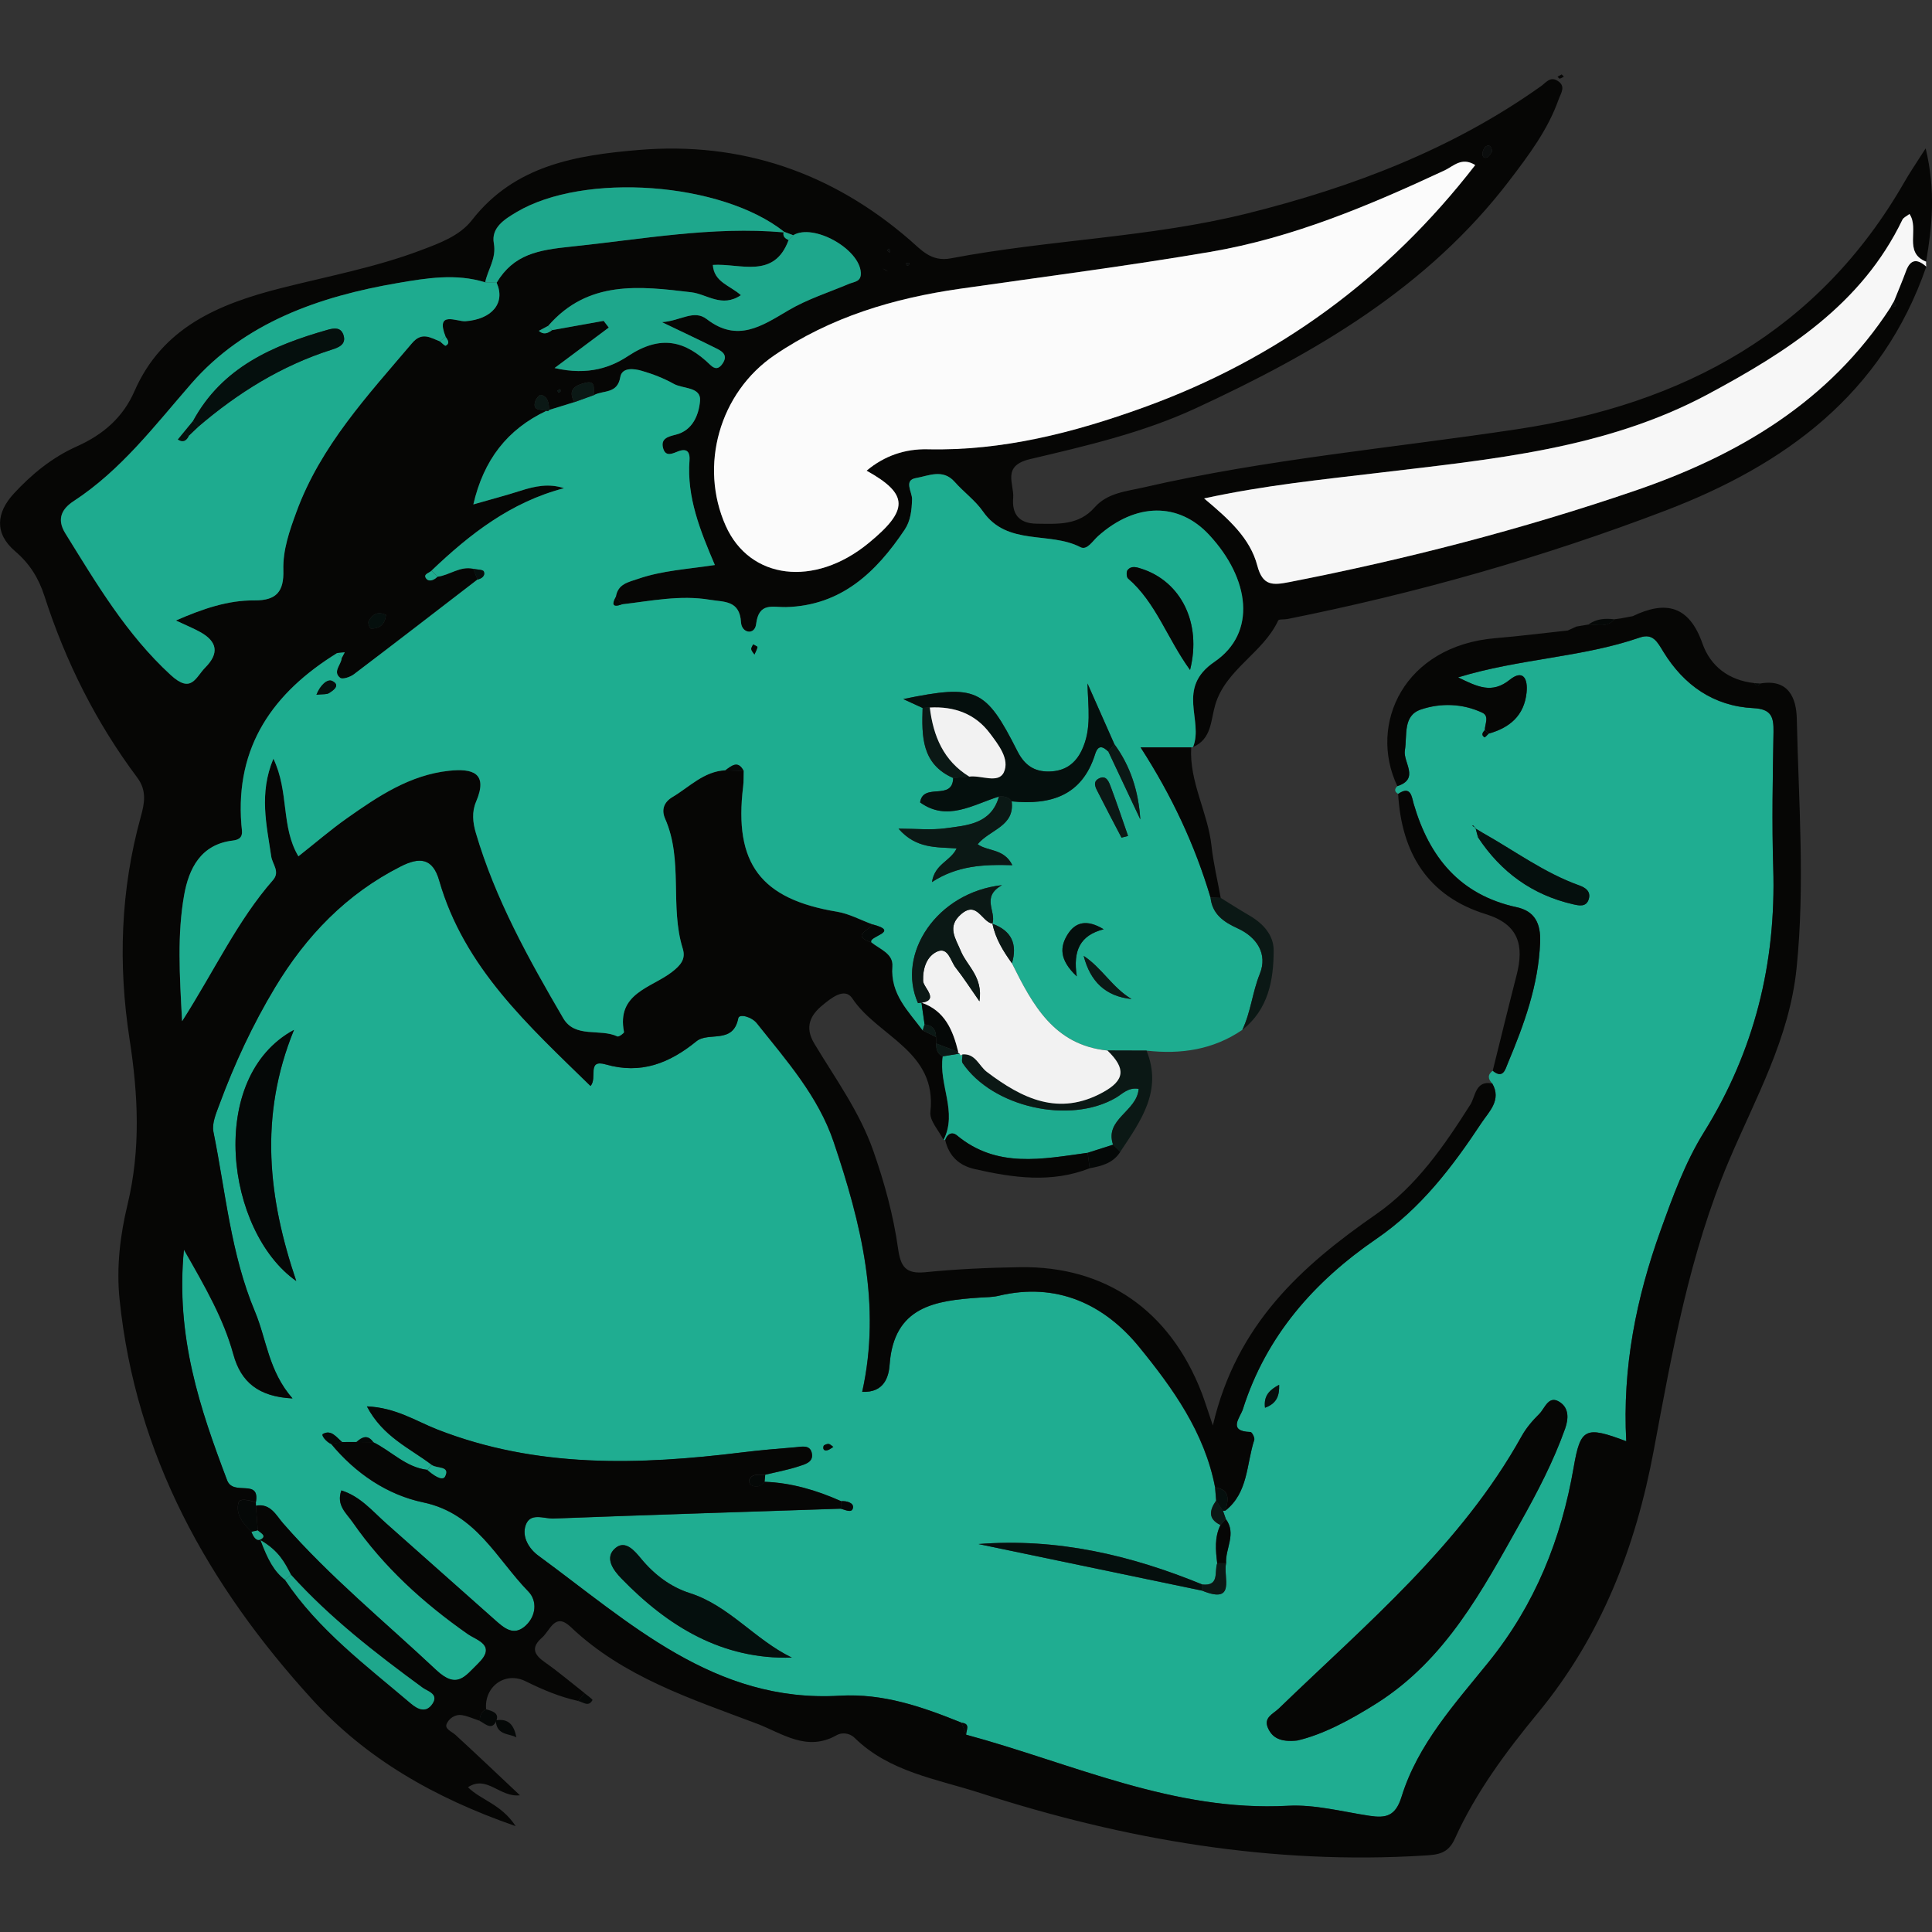 <?xml version="1.0" encoding="utf-8"?>
<!-- Generator: Adobe Illustrator 22.0.0, SVG Export Plug-In . SVG Version: 6.00 Build 0)  -->
<svg version="1.1" id="Camada_1" xmlns="http://www.w3.org/2000/svg" xmlns:xlink="http://www.w3.org/1999/xlink" x="0px" y="0px"
	 width="64px" height="64px" viewBox="0 0 64 64" enable-background="new 0 0 64 64" xml:space="preserve">
<rect x="0" y="0" width="64" height="64" fill="#333333" stroke="none"/>
<g>
	<g>
		<path fill="#1FAD91" d="M49.433,35.892c-0.142-0.146-0.164-0.288,0.015-0.423c0.346,0.288,0.419-0.055,0.5-0.246
			c0.539-1.286,1.015-2.584,1.071-4.01c0.025-0.633-0.185-1.032-0.775-1.16c-1.884-0.409-2.897-1.658-3.413-3.423
			c-0.066-0.227-0.089-0.623-0.516-0.331c-0.123-0.073-0.129-0.158-0.028-0.255c0.753-0.241,0.186-0.789,0.25-1.182
			c0.084-0.507-0.072-1.153,0.53-1.356c0.656-0.222,1.379-0.203,2.035,0.105c0.239,0.112,0.087,0.374,0.084,0.572
			c-0.072,0.079-0.131,0.164-0.009,0.241c0.014,0.009,0.088-0.077,0.134-0.119c0.698-0.196,1.178-0.594,1.258-1.36
			c0.047-0.455-0.112-0.782-0.559-0.423c-0.588,0.472-1.065,0.232-1.71-0.081c2.044-0.626,4.104-0.658,6.02-1.32
			c0.44-0.152,0.587,0.157,0.783,0.475c0.68,1.106,1.664,1.798,2.98,1.864c0.589,0.03,0.674,0.284,0.666,0.779
			c-0.025,1.504-0.056,3.009-0.009,4.512c0.099,3.153-0.623,6.068-2.296,8.759c-0.626,1.007-1.032,2.134-1.436,3.253
			c-0.808,2.243-1.268,4.547-1.137,6.982c-1.359-0.514-1.517-0.438-1.742,0.866c-0.411,2.381-1.275,4.536-2.815,6.446
			c-1.112,1.379-2.347,2.722-2.886,4.464c-0.2,0.646-0.517,0.715-1.064,0.632c-0.897-0.136-1.807-0.381-2.698-0.332
			c-3.784,0.206-7.147-1.403-10.663-2.355c-0.005-0.151,0.159-0.367-0.155-0.399c-1.295-0.524-2.592-0.977-4.035-0.892
			c-4.149,0.244-6.965-2.432-9.983-4.642c-0.303-0.222-0.554-0.621-0.416-1.01c0.153-0.432,0.608-0.206,0.922-0.218
			c3.172-0.121,6.344-0.22,9.516-0.326c0.145,0.031,0.37,0.163,0.403-0.036c0.027-0.161-0.212-0.231-0.399-0.215
			c-0.807-0.36-1.642-0.607-2.532-0.64c0.007-0.078,0.015-0.156,0.022-0.234c0.37-0.089,0.746-0.158,1.106-0.276
			c0.209-0.069,0.519-0.137,0.435-0.46c-0.069-0.264-0.338-0.189-0.533-0.174c-0.59,0.047-1.18,0.098-1.767,0.17
			c-3.416,0.421-6.802,0.531-10.095-0.756c-0.709-0.277-1.376-0.726-2.339-0.768c0.529,1.009,1.42,1.383,2.146,1.935
			c-0.047,0.056-0.094,0.112-0.141,0.168c-0.711-0.08-1.189-0.619-1.79-0.914c-0.184-0.268-0.374-0.184-0.565-0.008
			c-0.156,0-0.312,0.001-0.468,0.001c-0.19-0.158-0.362-0.428-0.64-0.272c-0.07,0.039,0.115,0.267,0.275,0.335
			c0.807,0.975,1.856,1.685,3.046,1.935c1.755,0.368,2.426,1.865,3.487,2.954c0.293,0.301,0.266,0.808-0.102,1.139
			c-0.391,0.351-0.706,0.068-1.002-0.195c-1.202-1.066-2.404-2.134-3.605-3.2c-0.457-0.406-0.855-0.895-1.487-1.094
			c-0.176,0.49,0.163,0.75,0.373,1.052c1.03,1.483,2.341,2.674,3.814,3.706c0.3,0.21,0.969,0.366,0.341,0.978
			c-0.435,0.424-0.697,0.861-1.389,0.211c-1.705-1.602-3.522-3.084-5.068-4.855c-0.23-0.263-0.42-0.675-0.902-0.582
			c-0.002-0.03-0.003-0.068-0.002-0.112c0.148-0.815-0.748-0.194-0.953-0.734c-0.902-2.381-1.711-4.762-1.431-7.641
			c0.724,1.265,1.317,2.3,1.639,3.474c0.246,0.898,0.817,1.398,1.958,1.455c-0.797-0.909-0.858-1.958-1.244-2.876
			c-0.804-1.915-0.971-3.96-1.376-5.956c-0.057-0.279,0.091-0.617,0.199-0.908c0.497-1.344,1.099-2.639,1.84-3.87
			c1.032-1.715,2.366-3.103,4.169-4.015c0.611-0.309,1.054-0.292,1.272,0.469c0.83,2.89,2.966,4.806,5.011,6.805
			c0.24-0.251-0.136-0.898,0.504-0.714c1.171,0.337,2.113-0.04,3.005-0.766c0.401-0.326,1.217,0.109,1.386-0.762
			c0.031-0.16,0.444-0.051,0.616,0.165c0.978,1.229,2.034,2.416,2.546,3.936c0.904,2.681,1.585,5.398,0.944,8.273
			c0.738,0.036,0.88-0.514,0.908-0.899c0.139-1.937,1.515-2.123,2.985-2.222c0.209-0.014,0.424-0.012,0.625-0.06
			c1.928-0.463,3.506,0.284,4.657,1.696c1.112,1.363,2.17,2.835,2.515,4.65c0.012,0.145,0.024,0.291,0.036,0.436
			c-0.221,0.317-0.281,0.606,0.142,0.81c-0.201,0.408-0.16,0.837-0.107,1.266c-0.103,0.278,0.088,0.764-0.495,0.704
			c-2.364-0.971-4.808-1.545-7.413-1.34c2.47,0.515,4.94,1.029,7.409,1.544c1.145,0.468,0.686-0.467,0.793-0.907
			c-0.031-0.488,0.354-0.979-0.008-1.465c-0.032-0.092-0.064-0.184-0.096-0.275l0.078-0.001c0.765-0.598,0.697-1.541,0.96-2.345
			c0.023-0.07-0.077-0.26-0.124-0.261c-0.777-0.022-0.339-0.486-0.254-0.754c0.77-2.43,2.363-4.235,4.425-5.646
			c1.475-1.01,2.522-2.391,3.484-3.846C49.319,36.831,49.751,36.439,49.433,35.892z M48.861,27.435
			c-0.014-0.026-0.025-0.056-0.045-0.077c-0.01-0.01-0.036-0.005-0.055-0.006c0.038,0.022,0.076,0.044,0.114,0.066
			c0.029,0.107,0.057,0.213,0.086,0.32c0.76,1.153,1.801,1.909,3.152,2.218c0.189,0.043,0.439,0.103,0.518-0.176
			c0.072-0.255-0.111-0.376-0.319-0.451c-1.155-0.413-2.135-1.145-3.192-1.738C49.034,27.539,48.948,27.487,48.861,27.435z
			 M42.972,57.657c0.83-0.189,1.743-0.67,2.633-1.233c2.285-1.448,3.496-3.736,4.759-5.989c0.562-1.003,1.095-2.02,1.482-3.108
			c0.119-0.334,0.121-0.663-0.146-0.86c-0.398-0.292-0.517,0.181-0.711,0.372c-0.222,0.218-0.432,0.465-0.583,0.736
			c-2.007,3.608-5.137,6.212-8.041,9.019c-0.194,0.188-0.519,0.298-0.36,0.653C42.146,57.562,42.408,57.717,42.972,57.657z
			 M9.814,42.436c-0.922-2.721-1.25-5.442-0.075-8.32C6.835,35.682,7.474,40.791,9.814,42.436z M26.231,54.91
			c-1.226-0.593-2.077-1.721-3.379-2.137c-0.628-0.2-1.171-0.605-1.608-1.134c-0.213-0.257-0.524-0.639-0.857-0.358
			c-0.383,0.324-0.055,0.747,0.194,1.003C22.13,53.884,23.929,54.981,26.231,54.91z M42.373,45.873
			c-0.291,0.157-0.521,0.341-0.468,0.76C42.322,46.483,42.382,46.193,42.373,45.873z M27.605,47.931
			c-0.054-0.036-0.104-0.094-0.158-0.099c-0.056-0.004-0.155,0.033-0.166,0.072c-0.032,0.116,0.032,0.173,0.151,0.129
			C27.492,48.011,27.545,47.967,27.605,47.931z"/>
		<path fill="#060605" d="M49.433,35.892c0.318,0.547-0.113,0.938-0.352,1.299c-0.962,1.456-2.009,2.836-3.484,3.846
			c-2.061,1.412-3.654,3.216-4.425,5.646c-0.085,0.268-0.523,0.732,0.254,0.754c0.047,0.001,0.147,0.191,0.124,0.261
			c-0.263,0.804-0.195,1.747-0.958,2.344c0.1-0.352,0.174-0.692-0.339-0.772c-0.345-1.815-1.403-3.286-2.515-4.65
			c-1.151-1.411-2.728-2.159-4.657-1.696c-0.202,0.048-0.416,0.046-0.625,0.06c-1.47,0.099-2.846,0.285-2.985,2.222
			c-0.028,0.385-0.17,0.935-0.908,0.899c0.641-2.875-0.04-5.592-0.944-8.273c-0.513-1.52-1.568-2.708-2.546-3.936
			c-0.172-0.216-0.585-0.325-0.616-0.165c-0.169,0.871-0.985,0.436-1.386,0.762c-0.892,0.726-1.835,1.103-3.005,0.766
			c-0.64-0.184-0.264,0.463-0.504,0.714c-2.045-1.998-4.181-3.914-5.011-6.805c-0.218-0.761-0.661-0.778-1.272-0.469
			c-1.803,0.912-3.137,2.301-4.169,4.015c-0.741,1.231-1.343,2.526-1.84,3.87c-0.108,0.291-0.255,0.629-0.199,0.908
			c0.406,1.996,0.572,4.041,1.376,5.956c0.385,0.917,0.447,1.966,1.244,2.876c-1.141-0.056-1.711-0.557-1.958-1.455
			c-0.322-1.174-0.915-2.209-1.639-3.474c-0.28,2.879,0.529,5.259,1.431,7.641c0.205,0.54,1.101-0.081,0.951,0.732
			c-0.2-0.072-0.53-0.152-0.573,0c-0.11,0.391,0.15,0.705,0.43,0.972c0.058,0.155,0.163,0.345,0.326,0.238
			c0.174-0.114-0.036-0.202-0.12-0.284c-0.02-0.272-0.041-0.544-0.061-0.817c0.483-0.09,0.672,0.322,0.902,0.586
			c1.546,1.771,3.363,3.253,5.068,4.855c0.692,0.65,0.953,0.213,1.389-0.211c0.628-0.612-0.041-0.768-0.341-0.978
			c-1.473-1.032-2.784-2.222-3.814-3.706c-0.21-0.302-0.549-0.562-0.373-1.052c0.632,0.199,1.03,0.689,1.487,1.094
			c1.202,1.067,2.403,2.134,3.605,3.2c0.296,0.262,0.611,0.545,1.002,0.195c0.368-0.33,0.396-0.837,0.102-1.139
			c-1.061-1.09-1.732-2.586-3.487-2.954c-1.19-0.25-2.239-0.96-3.046-1.935c0.122-0.021,0.244-0.042,0.365-0.063
			c0.156,0,0.312-0.001,0.468-0.001c0.188,0.003,0.376,0.006,0.564,0.008c0.601,0.296,1.079,0.834,1.79,0.914
			c0.176,0.155,0.496,0.388,0.583,0.213c0.177-0.357-0.282-0.252-0.442-0.381c-0.726-0.552-1.617-0.926-2.146-1.935
			c0.962,0.041,1.63,0.491,2.339,0.768c3.293,1.286,6.679,1.176,10.095,0.756c0.587-0.072,1.177-0.123,1.767-0.17
			c0.195-0.016,0.464-0.09,0.533,0.174c0.084,0.322-0.225,0.391-0.435,0.46c-0.36,0.118-0.737,0.187-1.106,0.276
			c-0.19,0.025-0.424-0.073-0.531,0.175c-0.018,0.041,0.022,0.145,0.063,0.168c0.173,0.094,0.326,0.043,0.446-0.109
			c0.89,0.033,1.725,0.28,2.532,0.64c-0.001,0.084-0.003,0.167-0.004,0.251c-3.172,0.106-6.344,0.205-9.516,0.326
			c-0.315,0.012-0.77-0.213-0.922,0.218c-0.137,0.389,0.113,0.788,0.416,1.01c3.018,2.21,5.833,4.886,9.983,4.642
			c1.443-0.085,2.74,0.368,4.035,0.892c0.052,0.133,0.103,0.266,0.155,0.399c3.515,0.952,6.878,2.561,10.663,2.355
			c0.891-0.048,1.801,0.196,2.698,0.332c0.547,0.083,0.864,0.014,1.064-0.632c0.539-1.742,1.773-3.086,2.886-4.464
			c1.54-1.909,2.403-4.064,2.815-6.446c0.225-1.304,0.383-1.38,1.742-0.866c-0.131-2.436,0.329-4.739,1.137-6.982
			c0.403-1.119,0.809-2.245,1.436-3.253c1.673-2.691,2.395-5.606,2.296-8.759c-0.047-1.503-0.016-3.008,0.009-4.512
			c0.008-0.495-0.077-0.75-0.666-0.779c-1.316-0.066-2.3-0.759-2.98-1.864c-0.196-0.319-0.342-0.628-0.783-0.475
			c-1.916,0.662-3.976,0.695-6.02,1.32c0.645,0.314,1.122,0.553,1.71,0.081c0.448-0.359,0.607-0.031,0.559,0.423
			c-0.08,0.766-0.56,1.165-1.258,1.36c-0.04-0.043-0.082-0.084-0.126-0.123c0.004-0.198,0.156-0.46-0.083-0.572
			c-0.656-0.308-1.379-0.327-2.035-0.105c-0.603,0.204-0.447,0.849-0.53,1.356c-0.065,0.393,0.503,0.941-0.25,1.182
			c-0.975-2.055,0.223-4.651,3.261-4.901c0.797-0.066,1.59-0.168,2.385-0.253c0.096-0.044,0.192-0.087,0.288-0.131
			c0.133-0.022,0.266-0.045,0.398-0.067c0.299-0.005,0.623,0.11,0.865-0.175c0.068-0.009,0.135-0.018,0.203-0.027
			c0.133-0.025,0.267-0.05,0.4-0.075c1.096-0.53,1.868-0.345,2.308,0.906c0.267,0.759,0.879,1.22,1.716,1.311
			c0.062,0.102,0.129,0.11,0.204,0.013c0.929-0.158,1.19,0.476,1.205,1.166c0.06,2.757,0.276,5.509-0.008,8.274
			c-0.239,2.326-1.363,4.299-2.241,6.373c-1.303,3.075-1.882,6.34-2.488,9.584c-0.602,3.224-1.738,6.155-3.831,8.697
			c-1.067,1.295-2.067,2.642-2.761,4.179c-0.219,0.486-0.55,0.525-0.99,0.552c-5.052,0.315-9.944-0.522-14.73-2.07
			c-1.444-0.467-3.008-0.694-4.164-1.829c-0.177-0.173-0.437-0.176-0.587-0.09c-0.995,0.57-1.81-0.062-2.655-0.381
			c-2.178-0.823-4.414-1.541-6.161-3.201c-0.525-0.499-0.676,0.116-0.952,0.356c-0.366,0.32-0.272,0.555,0.092,0.81
			c0.456,0.32,0.883,0.683,1.322,1.027c-0.072,0.086-0.144,0.172-0.215,0.258c-0.611-0.134-1.178-0.373-1.74-0.652
			c-0.68-0.338-1.377,0.178-1.309,0.927c-0.162,0.077-0.205,0.22-0.212,0.383c-0.196-0.065-0.387-0.155-0.588-0.188
			c-0.233-0.038-0.44,0.12-0.51,0.298c-0.064,0.164,0.176,0.247,0.299,0.36c0.696,0.639,1.38,1.29,2.132,1.997
			c-0.668,0.079-1.092-0.682-1.722-0.267c0.435,0.433,1.099,0.554,1.58,1.289c-2.717-0.946-4.959-2.242-6.748-4.205
			c-3.438-3.775-5.845-8.068-6.374-13.255c-0.108-1.061,0.022-2.123,0.263-3.123c0.443-1.842,0.354-3.641,0.07-5.479
			c-0.384-2.478-0.303-4.946,0.372-7.38c0.121-0.435,0.206-0.859-0.118-1.292c-1.369-1.829-2.378-3.849-3.078-6.023
			c-0.186-0.578-0.488-1.067-0.959-1.467c-0.712-0.604-0.627-1.293-0.053-1.917c0.592-0.644,1.279-1.203,2.083-1.562
			c0.868-0.388,1.529-0.951,1.914-1.831c0.925-2.118,2.798-2.892,4.85-3.413c1.552-0.394,3.132-0.687,4.637-1.256
			c0.625-0.236,1.286-0.475,1.695-1.001c1.415-1.818,3.46-2.148,5.518-2.321c3.395-0.285,6.4,0.742,8.988,2.984
			c0.372,0.322,0.704,0.73,1.356,0.606c3.257-0.621,6.599-0.684,9.83-1.49c3.475-0.867,6.778-2.122,9.719-4.213
			c0.167-0.119,0.299-0.325,0.536-0.186c0.31,0.181,0.122,0.416,0.045,0.633c-0.356,1.003-0.988,1.84-1.622,2.672
			c-2.711,3.557-6.435,5.72-10.402,7.554c-1.754,0.811-3.625,1.243-5.483,1.681c-0.951,0.224-0.518,0.824-0.558,1.285
			c-0.043,0.503,0.161,0.848,0.781,0.854c0.705,0.007,1.387,0.063,1.917-0.54c0.424-0.482,1.045-0.529,1.619-0.661
			c4.085-0.941,8.259-1.306,12.393-1.931c5.491-0.831,9.979-3.235,12.824-8.206c0.169-0.296,0.364-0.577,0.693-1.095
			c0.34,1.415,0.212,2.583,0.015,3.752c-0.765-0.306-0.212-1.085-0.551-1.579c-0.094,0.073-0.198,0.115-0.234,0.189
			c-1.351,2.809-3.828,4.378-6.432,5.776c-3.402,1.827-7.181,2.161-10.92,2.609c-1.885,0.226-3.773,0.412-5.781,0.848
			c0.83,0.695,1.525,1.322,1.762,2.224c0.178,0.679,0.51,0.656,1.066,0.547c3.87-0.756,7.679-1.741,11.41-3.014
			c3.445-1.175,6.472-2.951,8.51-6.099c0.131-0.002,0.254-0.008,0.1-0.174c0.135-0.338,0.279-0.673,0.404-1.014
			c0.151-0.413,0.38-0.408,0.672-0.148c-1.454,4.214-4.674,6.566-8.634,8.079c-4.072,1.556-8.258,2.74-12.535,3.596
			c-0.103,0.021-0.277-0.003-0.301,0.049c-0.502,1.081-1.74,1.614-2.087,2.8c-0.151,0.517-0.115,1.122-0.732,1.39
			c0.357-0.891-0.578-1.946,0.708-2.822c1.405-0.957,1.181-2.747-0.176-4.207c-1.007-1.083-2.429-1.072-3.68,0.043
			c-0.182,0.162-0.365,0.48-0.583,0.366c-1.026-0.533-2.422-0.026-3.228-1.182c-0.256-0.367-0.639-0.643-0.939-0.982
			c-0.392-0.444-0.867-0.197-1.277-0.127c-0.425,0.072-0.127,0.463-0.134,0.704c-0.01,0.36-0.049,0.715-0.244,1.006
			c-0.944,1.41-2.098,2.517-3.933,2.566c-0.431,0.011-0.899-0.179-0.989,0.565c-0.045,0.374-0.478,0.303-0.5-0.061
			c-0.044-0.738-0.562-0.668-1.031-0.747c-0.985-0.165-1.949,0.04-2.918,0.152c-0.066-0.084-0.131-0.167-0.197-0.251
			c0.069-0.428,0.404-0.48,0.747-0.598c0.791-0.272,1.621-0.316,2.532-0.454c-0.49-1.15-0.933-2.249-0.84-3.466
			c0.017-0.221-0.042-0.421-0.358-0.306c-0.181,0.065-0.427,0.215-0.514-0.091c-0.093-0.325,0.159-0.39,0.418-0.455
			c0.568-0.141,0.762-0.67,0.803-1.114c0.044-0.477-0.563-0.397-0.873-0.571c-0.331-0.186-0.695-0.326-1.06-0.431
			c-0.258-0.074-0.654-0.121-0.709,0.209c-0.094,0.561-0.557,0.43-0.864,0.592c-0.04-0.174,0.08-0.488-0.278-0.406
			c-0.317,0.073-0.626,0.211-0.378,0.643c-0.277,0.086-0.554,0.171-0.831,0.257c-0.02-0.207-0.024-0.435-0.276-0.497
			c-0.045-0.011-0.161,0.119-0.187,0.202c-0.113,0.355,0.2,0.263,0.364,0.328c-1.3,0.615-2.079,1.629-2.419,3.099
			c0.584-0.168,1.079-0.297,1.565-0.453c0.472-0.152,0.94-0.25,1.439-0.084c-1.758,0.459-3.119,1.518-4.386,2.729
			c-0.074,0.085-0.303,0.113-0.17,0.273c0.089,0.107,0.257,0.041,0.365-0.069c0.404-0.051,0.75-0.363,1.187-0.263
			c0.047,0.118,0.094,0.237,0.14,0.355c-1.364,1.049-2.726,2.102-4.098,3.141c-0.12,0.091-0.376,0.176-0.453,0.116
			c-0.258-0.204,0.033-0.428,0.05-0.65c0.035-0.066,0.069-0.132,0.104-0.198c-0.084,0.009-0.168,0.018-0.251,0.026
			c-2.115,1.304-3.38,3.084-3.176,5.683c0.019,0.243,0.104,0.484-0.284,0.53c-1.061,0.126-1.457,0.929-1.613,1.812
			c-0.228,1.291-0.153,2.603-0.066,4.172c1.09-1.711,1.836-3.334,3.01-4.674c0.244-0.279-0.02-0.525-0.058-0.785
			c-0.15-1.037-0.414-2.077,0.072-3.237c0.526,1.096,0.245,2.263,0.829,3.234c0.567-0.447,1.069-0.881,1.609-1.262
			c1.03-0.726,2.079-1.433,3.382-1.572c0.765-0.081,1.308,0.06,0.894,1.026c-0.145,0.338-0.11,0.687-0.009,1.028
			c0.646,2.198,1.751,4.182,2.896,6.143c0.394,0.674,1.218,0.33,1.796,0.604c0.043,0.021,0.225-0.109,0.218-0.145
			c-0.256-1.289,0.906-1.461,1.587-1.989c0.285-0.221,0.467-0.426,0.359-0.773c-0.437-1.404,0.024-2.927-0.585-4.307
			c-0.133-0.301-0.033-0.552,0.244-0.716c0.564-0.334,1.036-0.851,1.751-0.887c0.203,0.008,0.406,0.015,0.609,0.023
			c-0.006,0.172,0.002,0.346-0.019,0.516c-0.311,2.551,0.582,3.728,3.109,4.146c0.403,0.067,0.782,0.275,1.172,0.418
			c-0.09,0.195-0.727,0.362-0.032,0.599c0.281,0.225,0.729,0.372,0.696,0.793c-0.072,0.921,0.53,1.483,1.005,2.123
			c0.146,0.072,0.293,0.143,0.439,0.215c0.001,0.072,0.002,0.145,0.004,0.217c0.001,0.179,0.033,0.342,0.22,0.426
			c-0.146,0.924,0.501,1.84,0.026,2.767c-0.154-0.31-0.468-0.638-0.435-0.927c0.23-2.018-1.748-2.498-2.586-3.761
			c-0.256-0.386-0.721,0.007-0.988,0.226c-0.391,0.32-0.606,0.713-0.272,1.269c0.697,1.161,1.503,2.261,1.958,3.563
			c0.37,1.056,0.663,2.13,0.818,3.23c0.085,0.603,0.254,0.847,0.901,0.783c1.04-0.104,2.089-0.151,3.134-0.167
			c2.841-0.044,4.968,1.436,6.021,4.158c0.099,0.257,0.179,0.522,0.371,1.085c0.783-3.354,2.937-5.282,5.413-7
			c1.326-0.92,2.254-2.265,3.119-3.632C48.878,36.322,48.871,35.779,49.433,35.892z M29.328,8.949
			c0.031,0.015,0.062,0.03,0.093,0.044c-0.029-0.017-0.057-0.035-0.086-0.052c-0.031-0.015-0.063-0.03-0.094-0.045
			C29.27,8.914,29.299,8.931,29.328,8.949z M9.638,52.165c-0.202-0.394-0.399-0.791-1.005-1.142
			c0.242,0.646,0.446,1.026,0.809,1.311c1.105,1.655,2.681,2.83,4.169,4.095c0.243,0.207,0.509,0.316,0.714,0.008
			c0.217-0.325-0.164-0.411-0.323-0.528C12.45,54.773,10.933,53.6,9.638,52.165z M25.957,7.696
			c-0.033,0.142,0.057,0.205,0.165,0.256c-0.481,1.311-1.606,0.764-2.51,0.825c0.04,0.574,0.564,0.674,0.929,1.002
			c-0.627,0.426-1.129-0.034-1.634-0.095c-1.729-0.209-3.43-0.407-4.747,1.109c-0.104,0.055-0.208,0.111-0.312,0.166
			c0.154,0.139,0.297,0.085,0.438-0.023c0.57-0.102,1.139-0.204,1.709-0.307c0.057,0.074,0.113,0.148,0.17,0.222
			c-0.542,0.405-1.084,0.809-1.795,1.34c1.131,0.266,1.897-0.041,2.433-0.396c1.087-0.718,1.895-0.511,2.727,0.295
			c0.158,0.153,0.285,0.135,0.409-0.052c0.171-0.259,0.008-0.387-0.186-0.484c-0.549-0.274-1.104-0.535-1.826-0.882
			c0.623-0.043,1.055-0.431,1.484-0.1c1.018,0.786,1.827,0.227,2.707-0.293c0.624-0.368,1.333-0.592,2.005-0.876
			c0.181-0.076,0.411-0.065,0.391-0.377c-0.05-0.788-1.569-1.635-2.239-1.234c-0.101-0.038-0.201-0.076-0.302-0.114
			c-2.071-1.647-6.632-1.983-8.869-0.65c-0.398,0.237-0.842,0.514-0.748,1.032c0.092,0.504-0.201,0.863-0.287,1.293
			c-0.968-0.302-1.94-0.14-2.898,0.024c-2.6,0.444-5.077,1.312-6.834,3.329c-1.22,1.4-2.325,2.866-3.902,3.897
			c-0.379,0.248-0.573,0.583-0.273,1.066c1.032,1.661,2.017,3.337,3.49,4.692c0.688,0.632,0.82,0.082,1.149-0.251
			c0.466-0.471,0.391-0.858-0.167-1.17c-0.23-0.129-0.477-0.228-0.81-0.384c0.892-0.39,1.722-0.674,2.6-0.666
			c0.743,0.006,0.981-0.306,0.96-1.002c-0.02-0.671,0.204-1.304,0.434-1.931c0.803-2.189,2.36-3.856,3.829-5.589
			c0.326-0.385,0.609-0.182,0.925-0.058c0.066,0.05,0.164,0.158,0.192,0.142c0.153-0.086,0.061-0.196-0.004-0.296
			c-0.349-0.882,0.377-0.492,0.656-0.513c0.876-0.064,1.338-0.604,1.033-1.277c0.568-0.947,1.377-1.085,2.473-1.198
			C21.268,7.926,23.585,7.489,25.957,7.696z M48.869,5.468c-0.45-0.281-0.719,0.038-1.015,0.176
			c-2.499,1.164-5.039,2.237-7.77,2.701c-2.75,0.467-5.519,0.824-8.281,1.22c-2.2,0.315-4.29,0.937-6.145,2.2
			c-1.825,1.243-2.506,3.665-1.617,5.655c0.796,1.781,2.936,2.043,4.725,0.577c1.347-1.103,1.339-1.626-0.058-2.405
			c0.592-0.497,1.279-0.726,2.021-0.709c2.486,0.058,4.848-0.553,7.149-1.384C42.311,11.898,45.97,9.213,48.869,5.468z
			 M12.787,20.371c-0.286-0.139-0.462-0.007-0.579,0.215c-0.028,0.054,0.046,0.234,0.077,0.235
			C12.585,20.831,12.754,20.678,12.787,20.371z M49.429,5.014c-0.018-0.146-0.083-0.231-0.191-0.174
			c-0.067,0.035-0.119,0.145-0.129,0.227c-0.011,0.094,0.037,0.212,0.168,0.138C49.35,5.164,49.39,5.066,49.429,5.014z
			 M29.491,8.301c-0.016-0.021-0.032-0.043-0.048-0.064c-0.02,0.018-0.039,0.036-0.059,0.053c0.027,0.028,0.053,0.055,0.08,0.083
			C29.473,8.348,29.482,8.324,29.491,8.301z M30.107,8.782c0.005-0.026,0.01-0.053,0.015-0.079
			c-0.036,0.007-0.073,0.014-0.109,0.021c0.01,0.024,0.013,0.055,0.031,0.069C30.054,8.803,30.085,8.787,30.107,8.782z
			 M18.504,13.007c0.022-0.012,0.056-0.02,0.063-0.038c0.009-0.022-0.005-0.053-0.008-0.08c-0.033,0.018-0.066,0.035-0.099,0.053
			C18.474,12.963,18.489,12.985,18.504,13.007z"/>
		<path fill="#1EAD90" d="M19.684,13.084c0.307-0.162,0.77-0.031,0.864-0.592c0.056-0.331,0.451-0.284,0.709-0.209
			c0.365,0.105,0.729,0.246,1.06,0.431c0.31,0.174,0.916,0.094,0.873,0.571c-0.041,0.444-0.234,0.973-0.803,1.114
			c-0.259,0.064-0.511,0.129-0.418,0.455c0.087,0.305,0.333,0.156,0.514,0.091c0.316-0.114,0.375,0.085,0.358,0.306
			c-0.093,1.218,0.35,2.317,0.84,3.466c-0.911,0.138-1.74,0.183-2.532,0.454c-0.343,0.118-0.678,0.169-0.747,0.598
			c-0.135,0.241-0.119,0.363,0.196,0.251c0.969-0.112,1.933-0.317,2.918-0.152c0.469,0.079,0.987,0.009,1.031,0.747
			c0.022,0.364,0.454,0.435,0.5,0.061c0.09-0.744,0.558-0.553,0.989-0.565c1.835-0.049,2.989-1.156,3.933-2.566
			c0.195-0.291,0.234-0.646,0.244-1.006c0.007-0.241-0.291-0.632,0.134-0.704c0.41-0.07,0.886-0.316,1.277,0.127
			c0.3,0.34,0.683,0.615,0.939,0.982c0.806,1.156,2.202,0.649,3.228,1.182c0.219,0.113,0.402-0.204,0.583-0.366
			c1.25-1.116,2.672-1.127,3.68-0.043c1.357,1.46,1.581,3.25,0.176,4.207c-1.285,0.876-0.351,1.931-0.708,2.822
			c0,0-0.063,0.011-0.063,0.011c-0.534,0-1.067,0-1.676,0c1.041,1.615,1.799,3.238,2.316,4.972c0.059,0.552,0.431,0.81,0.896,1.022
			c0.644,0.294,1.003,0.851,0.737,1.509c-0.247,0.61-0.298,1.268-0.58,1.857c-0.964,0.658-2.037,0.815-3.172,0.686
			c-0.431-0.001-0.863-0.003-1.294-0.004c-1.77-0.18-2.482-1.518-3.164-2.889c0.186-0.634-0.012-1.079-0.645-1.309l-0.002-0.004
			c0.136-0.409-0.388-0.88,0.317-1.275c-2.153,0.235-3.511,2.277-2.782,3.908c0.05-0.001,0.088-0.007,0.116-0.018
			c0.034,0.241,0.068,0.482,0.102,0.723c-0.025,0.065-0.045,0.131-0.06,0.199c-0.476-0.639-1.077-1.201-1.005-2.123
			c0.033-0.42-0.414-0.568-0.696-0.793c-0.132-0.207,0.995-0.348,0.032-0.599c-0.39-0.143-0.769-0.352-1.172-0.418
			c-2.527-0.418-3.42-1.595-3.109-4.146c0.021-0.17,0.013-0.344,0.019-0.516c-0.19-0.368-0.4-0.172-0.609-0.023
			c-0.715,0.036-1.187,0.553-1.751,0.887c-0.277,0.164-0.377,0.415-0.244,0.716c0.608,1.38,0.148,2.903,0.585,4.307
			c0.108,0.347-0.075,0.552-0.359,0.773c-0.681,0.527-1.843,0.7-1.587,1.989c0.007,0.035-0.175,0.165-0.218,0.145
			c-0.578-0.274-1.403,0.07-1.796-0.604c-1.145-1.961-2.25-3.945-2.896-6.143c-0.1-0.341-0.136-0.69,0.009-1.028
			c0.414-0.966-0.129-1.107-0.894-1.026c-1.303,0.139-2.352,0.846-3.382,1.572c-0.54,0.381-1.042,0.815-1.609,1.262
			c-0.584-0.971-0.303-2.138-0.829-3.234c-0.485,1.161-0.222,2.2-0.072,3.237c0.038,0.26,0.302,0.507,0.058,0.785
			c-1.173,1.339-1.92,2.963-3.01,4.674c-0.087-1.569-0.161-2.881,0.066-4.172c0.156-0.883,0.551-1.686,1.613-1.812
			c0.388-0.046,0.303-0.287,0.284-0.53c-0.204-2.599,1.061-4.379,3.176-5.683c0.049,0.057,0.098,0.115,0.147,0.172
			c-0.017,0.222-0.308,0.446-0.05,0.65c0.076,0.06,0.333-0.025,0.453-0.116c1.372-1.039,2.734-2.092,4.097-3.141
			c0.148-0.029,0.266-0.135,0.21-0.265c-0.029-0.067-0.227-0.062-0.349-0.089c-0.437-0.1-0.783,0.211-1.187,0.263
			c-0.065-0.068-0.13-0.136-0.195-0.205c1.268-1.21,2.629-2.27,4.387-2.728c-0.499-0.166-0.967-0.068-1.439,0.084
			c-0.486,0.156-0.981,0.285-1.565,0.453c0.34-1.471,1.12-2.484,2.419-3.099c-0.001,0,0.058,0.007,0.058,0.007l0.043-0.04
			c0.277-0.086,0.554-0.171,0.831-0.257C19.247,13.243,19.466,13.163,19.684,13.084z M33.513,26.546
			c1.29,0.129,2.333-0.182,2.766-1.564c0.099-0.315,0.252-0.261,0.437-0.084c0.353,0.748,0.705,1.496,1.058,2.245
			c-0.058-0.928-0.324-1.761-0.857-2.489c-0.297-0.671-0.594-1.341-0.891-2.012c0.017,0.78,0.147,1.499-0.187,2.206
			c-0.214,0.454-0.561,0.695-1.068,0.71c-0.513,0.015-0.835-0.215-1.069-0.678c-1.051-2.082-1.366-2.216-3.779-1.722
			c0.208,0.096,0.423,0.195,0.639,0.294c-0.029,0.934-0.039,1.859,1.013,2.321c-0.018,0.778-0.996,0.132-1.095,0.809
			c0.894,0.645,1.745,0.076,2.612-0.194c-0.257,0.911-1.05,0.954-1.773,1.051c-0.475,0.064-0.966,0.012-1.554,0.012
			c0.586,0.676,1.265,0.605,1.925,0.655c-0.206,0.43-0.724,0.507-0.817,1.114c0.835-0.543,1.702-0.589,2.662-0.559
			c-0.277-0.561-0.818-0.451-1.149-0.694C32.799,27.473,33.62,27.376,33.513,26.546z M39.422,22.193
			c0.394-1.561-0.306-2.926-1.596-3.348c-0.17-0.056-0.346-0.118-0.475,0.041c-0.045,0.055-0.035,0.232,0.016,0.276
			C38.293,19.957,38.666,21.152,39.422,22.193z M35.67,32.343c-0.131-0.852,0.108-1.36,0.891-1.56
			c-0.567-0.342-0.94-0.232-1.192,0.167C35.115,31.353,35.074,31.784,35.67,32.343z M37.152,27.748
			c0.072-0.019,0.145-0.038,0.217-0.056c-0.19-0.544-0.372-1.091-0.574-1.631c-0.056-0.149-0.139-0.376-0.353-0.29
			c-0.288,0.115-0.137,0.339-0.048,0.515C36.64,26.776,36.898,27.261,37.152,27.748z M35.898,31.665
			c0.216,0.844,0.725,1.343,1.586,1.429C36.853,32.721,36.497,32.058,35.898,31.665z M10.482,23.014
			c0.223-0.024,0.335-0.006,0.41-0.05c0.16-0.096,0.395-0.268,0.113-0.405C10.843,22.479,10.609,22.696,10.482,23.014z
			 M24.949,21.346c-0.024,0.058-0.071,0.115-0.061,0.162c0.012,0.062,0.068,0.116,0.104,0.173c0.036-0.082,0.081-0.161,0.1-0.247
			C25.095,21.415,25,21.376,24.949,21.346z"/>
		<path fill="#F7F7F7" d="M63.811,8.833c-0.292-0.26-0.521-0.265-0.672,0.148c-0.125,0.342-0.269,0.676-0.404,1.014
			c-0.033,0.058-0.067,0.116-0.1,0.174c-2.038,3.147-5.065,4.924-8.51,6.099c-3.731,1.273-7.54,2.258-11.41,3.014
			c-0.556,0.109-0.888,0.132-1.066-0.547c-0.237-0.901-0.932-1.529-1.762-2.224c2.008-0.436,3.896-0.623,5.781-0.848
			c3.739-0.448,7.517-0.783,10.92-2.609c2.604-1.398,5.081-2.967,6.432-5.776c0.036-0.074,0.14-0.116,0.234-0.189
			c0.34,0.494-0.214,1.273,0.551,1.579C63.801,8.705,63.803,8.759,63.811,8.833z"/>
		<path fill="#1EAB8F" d="M31.257,37.76c0.475-0.927-0.172-1.843-0.026-2.767c0.185-0.03,0.371-0.061,0.556-0.091l0.034,0.063
			l0.065-0.038c-0.001,0.099-0.042,0.226,0.004,0.293c0.997,1.465,3.55,2.032,5.072,1.147c0.216-0.126,0.41-0.356,0.758-0.297
			c-0.057,0.754-1.139,0.998-0.848,1.85c-0.281,0.09-0.562,0.179-0.843,0.269c-1.495,0.204-3.003,0.526-4.329-0.577
			c-0.158-0.131-0.32-0.053-0.389,0.154L31.257,37.76z"/>
		<path fill="#060605" d="M46.315,26.3c0.427-0.292,0.45,0.103,0.516,0.331c0.516,1.765,1.528,3.014,3.413,3.423
			c0.589,0.128,0.8,0.526,0.775,1.16c-0.056,1.425-0.532,2.723-1.071,4.01c-0.08,0.192-0.153,0.534-0.5,0.246
			c0.263-1.056,0.519-2.112,0.791-3.166c0.251-0.977,0.083-1.68-1.018-2.021C47.291,29.685,46.428,28.252,46.315,26.3z"/>
		<path fill="#0B1815" d="M36.872,37.919c-0.291-0.852,0.791-1.096,0.848-1.85c-0.348-0.059-0.542,0.171-0.758,0.297
			c-1.522,0.885-4.074,0.318-5.072-1.147c-0.046-0.067-0.005-0.194-0.005-0.292c0.43-0.035,0.544,0.382,0.807,0.58
			c1.172,0.885,2.38,1.481,3.845,0.676c0.724-0.398,0.769-0.785,0.15-1.384c0.431,0.001,0.863,0.003,1.294,0.004
			c0.539,1.333-0.196,2.335-0.871,3.352C37.031,38.077,36.951,37.998,36.872,37.919z"/>
		<path fill="#060605" d="M40.1,29.73c-0.517-1.734-1.275-3.358-2.316-4.972c0.609,0,1.143,0,1.676,0
			c-0.067,1.145,0.551,2.15,0.672,3.259c0.063,0.58,0.202,1.152,0.306,1.728C40.325,29.74,40.213,29.735,40.1,29.73z"/>
		<path fill="#060605" d="M31.311,37.765c0.069-0.207,0.231-0.285,0.389-0.154c1.326,1.102,2.834,0.781,4.329,0.577
			c0.023,0.171,0.046,0.341,0.069,0.512c-1.267,0.499-2.539,0.316-3.811,0.027C31.765,38.609,31.433,38.292,31.311,37.765z"/>
		<path fill="#0B1815" d="M40.1,29.73c0.113,0.005,0.225,0.01,0.338,0.015c0.32,0.197,0.637,0.4,0.961,0.589
			c0.447,0.261,0.793,0.643,0.793,1.149c-0.001,0.996-0.181,1.959-1.039,2.635c0.283-0.589,0.333-1.246,0.58-1.857
			c0.266-0.657-0.093-1.215-0.737-1.509C40.531,30.54,40.159,30.282,40.1,29.73z"/>
		<path fill="#050807" d="M36.098,38.7c-0.023-0.17-0.046-0.341-0.069-0.512c0.281-0.09,0.562-0.18,0.843-0.269
			c0.08,0.079,0.159,0.158,0.239,0.237C36.876,38.53,36.494,38.628,36.098,38.7z"/>
		<path fill="#050807" d="M17.106,57.553c-0.235-0.137-0.662-0.057-0.683-0.565C16.865,56.914,17.03,57.167,17.106,57.553z"/>
		<path fill="#050807" d="M15.889,57.005c0.006-0.163,0.05-0.305,0.212-0.383c0.193,0.055,0.444,0.118,0.343,0.372
			C16.304,57.343,16.078,57.106,15.889,57.005z"/>
		<path fill="#050807" d="M53.483,20.516c-0.242,0.285-0.566,0.17-0.865,0.175C52.879,20.494,53.175,20.478,53.483,20.516z"/>
		<path fill="#050807" d="M19.365,56.09c0.092,0.078,0.274,0.204,0.262,0.226c-0.131,0.245-0.312,0.065-0.477,0.031
			C19.221,56.262,19.293,56.176,19.365,56.09z"/>
		<path fill="#050807" d="M54.086,20.413c-0.133,0.025-0.267,0.05-0.4,0.075C53.819,20.463,53.953,20.438,54.086,20.413z"/>
		<path fill="#060605" d="M51.733,2.465c0.026,0.028,0.049,0.051,0.072,0.075c-0.046,0.023-0.091,0.054-0.14,0.065
			c-0.017,0.004-0.046-0.042-0.069-0.065C51.641,2.516,51.686,2.491,51.733,2.465z"/>
		<path fill="#050807" d="M52.22,20.759c-0.096,0.044-0.192,0.087-0.288,0.131C52.028,20.846,52.124,20.802,52.22,20.759z"/>
		<path fill="#050807" d="M58.313,22.643c-0.075,0.097-0.142,0.089-0.204-0.013C58.177,22.635,58.245,22.639,58.313,22.643z"/>
		<path fill="#060605" d="M42.972,57.657c-0.564,0.06-0.826-0.095-0.967-0.41c-0.159-0.355,0.166-0.465,0.36-0.653
			c2.903-2.806,6.034-5.411,8.041-9.019c0.151-0.271,0.361-0.518,0.583-0.736c0.194-0.191,0.313-0.664,0.711-0.372
			c0.268,0.196,0.265,0.526,0.146,0.86c-0.387,1.088-0.92,2.105-1.482,3.108c-1.263,2.252-2.474,4.541-4.759,5.989
			C44.716,56.987,43.803,57.467,42.972,57.657z"/>
		<path fill="#050807" d="M9.814,42.436c-2.34-1.645-2.979-6.754-0.075-8.32C8.564,36.994,8.892,39.715,9.814,42.436z"/>
		<path fill="#050F0D" d="M26.231,54.91c-2.302,0.071-4.1-1.026-5.651-2.625c-0.249-0.257-0.577-0.68-0.194-1.003
			c0.333-0.282,0.644,0.1,0.857,0.358c0.437,0.529,0.98,0.934,1.608,1.134C24.154,53.188,25.004,54.316,26.231,54.91z"/>
		<path fill="#050F0D" d="M39.824,52.693c-2.47-0.515-4.94-1.029-7.409-1.544c2.605-0.205,5.049,0.369,7.413,1.34
			C39.825,52.557,39.823,52.625,39.824,52.693z"/>
		<path fill="#050F0D" d="M49.12,27.591c1.056,0.593,2.037,1.325,3.192,1.738c0.209,0.075,0.391,0.196,0.319,0.451
			c-0.079,0.279-0.329,0.219-0.518,0.176c-1.351-0.309-2.392-1.065-3.152-2.218C49.014,27.689,49.067,27.64,49.12,27.591z"/>
		<path fill="#0B1815" d="M39.824,52.693c0-0.068,0.001-0.136,0.004-0.203c0.583,0.059,0.392-0.426,0.495-0.704
			c0.098,0,0.196,0.001,0.294,0.001C40.509,52.226,40.969,53.161,39.824,52.693z"/>
		<path fill="#050807" d="M8.333,50.744c-0.28-0.267-0.54-0.581-0.43-0.972c0.043-0.152,0.373-0.072,0.573,0
			c0,0.045,0,0.084,0.003,0.114c0.02,0.269,0.04,0.541,0.06,0.813C8.47,50.713,8.401,50.729,8.333,50.744z"/>
		<path fill="#060605" d="M40.617,51.786c-0.098,0-0.196-0.001-0.294-0.001c-0.052-0.43-0.093-0.858,0.107-1.266
			c0.059-0.066,0.119-0.132,0.178-0.197C40.971,50.807,40.586,51.298,40.617,51.786z"/>
		<path fill="#0B1815" d="M40.609,50.321c-0.059,0.066-0.119,0.132-0.178,0.197c-0.423-0.205-0.362-0.493-0.142-0.811
			c0.075,0.113,0.149,0.225,0.224,0.338C40.544,50.138,40.576,50.229,40.609,50.321z"/>
		<path fill="#050F0D" d="M42.373,45.873c0.01,0.32-0.05,0.611-0.468,0.76C41.852,46.214,42.082,46.03,42.373,45.873z"/>
		<path fill="#050807" d="M25.328,49.089c-0.121,0.152-0.273,0.204-0.446,0.109c-0.042-0.023-0.081-0.126-0.063-0.168
			c0.108-0.249,0.342-0.151,0.531-0.175C25.342,48.933,25.335,49.011,25.328,49.089z"/>
		<path fill="#050807" d="M11.338,47.774c-0.122,0.021-0.244,0.042-0.365,0.063c-0.16-0.067-0.345-0.295-0.275-0.334
			C10.976,47.346,11.148,47.616,11.338,47.774z"/>
		<path fill="#050F0D" d="M40.512,50.046c-0.075-0.113-0.149-0.225-0.224-0.338c-0.012-0.145-0.024-0.291-0.036-0.436
			c0.513,0.08,0.44,0.419,0.339,0.772C40.59,50.045,40.512,50.046,40.512,50.046z"/>
		<path fill="#050807" d="M27.855,49.98c0.001-0.084,0.003-0.167,0.004-0.251c0.187-0.016,0.426,0.054,0.399,0.215
			C28.225,50.143,28.001,50.011,27.855,49.98z"/>
		<path fill="#050807" d="M27.605,47.931c-0.059,0.036-0.112,0.079-0.173,0.102c-0.119,0.044-0.184-0.013-0.151-0.129
			c0.011-0.039,0.11-0.076,0.166-0.072C27.501,47.837,27.55,47.895,27.605,47.931z"/>
		<path fill="#050807" d="M32.006,57.467c-0.052-0.133-0.103-0.266-0.155-0.399C32.164,57.099,32.001,57.316,32.006,57.467z"/>
		<path fill="#050807" d="M12.371,47.781c-0.188-0.003-0.376-0.006-0.564-0.008C11.997,47.597,12.186,47.513,12.371,47.781z"/>
		<path fill="#050F0D" d="M48.961,27.738c-0.029-0.107-0.057-0.213-0.086-0.32l-0.014,0.017c0.086,0.052,0.173,0.104,0.259,0.156
			C49.067,27.64,49.014,27.689,48.961,27.738z"/>
		<path fill="#050F0D" d="M48.876,27.418c-0.038-0.022-0.076-0.044-0.114-0.066c0.019,0.002,0.046-0.004,0.055,0.006
			c0.02,0.021,0.03,0.051,0.045,0.077C48.861,27.435,48.876,27.418,48.876,27.418z"/>
		<path fill="#060605" d="M49.311,24.307c-0.046,0.042-0.12,0.127-0.134,0.119c-0.122-0.078-0.063-0.162,0.009-0.241
			C49.23,24.222,49.272,24.263,49.311,24.307z"/>
		<path fill="#FBFBFB" d="M48.869,5.468c-2.899,3.745-6.558,6.43-10.991,8.031c-2.3,0.831-4.662,1.441-7.149,1.384
			c-0.742-0.017-1.43,0.212-2.021,0.709c1.397,0.779,1.405,1.302,0.058,2.405c-1.789,1.465-3.929,1.204-4.725-0.577
			c-0.889-1.99-0.209-4.412,1.617-5.655c1.855-1.263,3.945-1.885,6.145-2.2c2.762-0.396,5.531-0.752,8.281-1.22
			c2.732-0.464,5.271-1.536,7.77-2.701C48.149,5.506,48.419,5.187,48.869,5.468z"/>
		<path fill="#1EAB8F" d="M14.575,11.31c-0.316-0.124-0.598-0.328-0.925,0.057c-1.469,1.733-3.026,3.399-3.829,5.589
			c-0.23,0.627-0.454,1.26-0.434,1.931c0.021,0.696-0.217,1.009-0.96,1.002c-0.878-0.008-1.708,0.277-2.6,0.666
			c0.333,0.157,0.58,0.256,0.81,0.384c0.559,0.312,0.633,0.699,0.167,1.17c-0.329,0.333-0.461,0.883-1.149,0.251
			c-1.473-1.354-2.458-3.03-3.49-4.692c-0.3-0.483-0.106-0.818,0.273-1.066c1.576-1.031,2.682-2.496,3.902-3.897
			c1.757-2.017,4.235-2.885,6.834-3.329c0.958-0.164,1.93-0.326,2.898-0.024c0.126,0.004,0.253,0.008,0.379,0.012
			c0.305,0.674-0.157,1.213-1.033,1.277c-0.279,0.02-1.006-0.37-0.656,0.513C14.701,11.208,14.638,11.259,14.575,11.31z
			 M6.105,14.301c-0.071,0.086-0.141,0.172-0.212,0.258c0.175,0.11,0.286,0.038,0.364-0.127c0.104-0.098,0.207-0.196,0.311-0.295
			c1.312-1.123,2.751-2.021,4.409-2.55c0.205-0.065,0.517-0.161,0.398-0.499c-0.087-0.246-0.295-0.227-0.523-0.162
			c-1.82,0.517-3.494,1.244-4.457,3.022C6.298,14.066,6.201,14.183,6.105,14.301z"/>
		<path fill="#1EA78C" d="M26.278,7.791c0.669-0.399,2.188,0.448,2.238,1.235c0.02,0.312-0.21,0.301-0.391,0.377
			c-0.673,0.284-1.382,0.508-2.005,0.876c-0.88,0.519-1.689,1.079-2.707,0.293c-0.429-0.331-0.861,0.057-1.484,0.1
			c0.722,0.347,1.277,0.607,1.826,0.882c0.194,0.097,0.357,0.226,0.186,0.484c-0.124,0.187-0.251,0.205-0.409,0.052
			c-0.832-0.806-1.64-1.013-2.727-0.295c-0.537,0.355-1.302,0.662-2.433,0.396c0.711-0.53,1.253-0.935,1.795-1.34
			c-0.057-0.074-0.113-0.148-0.17-0.222c-0.57,0.102-1.139,0.204-1.709,0.307c-0.04-0.049-0.083-0.097-0.126-0.144
			c1.317-1.515,3.018-1.318,4.747-1.109c0.505,0.061,1.007,0.521,1.634,0.095c-0.365-0.328-0.889-0.428-0.929-1.002
			c0.903-0.061,2.029,0.486,2.51-0.825C26.174,7.899,26.226,7.845,26.278,7.791z"/>
		<path fill="#1EA78C" d="M16.452,9.366c-0.126-0.004-0.253-0.008-0.379-0.012c0.086-0.43,0.378-0.789,0.287-1.293
			c-0.094-0.518,0.35-0.795,0.748-1.032c2.237-1.333,6.798-0.997,8.869,0.65c0,0-0.02,0.018-0.02,0.018
			c-2.371-0.208-4.688,0.23-7.031,0.472C17.83,8.282,17.02,8.419,16.452,9.366z"/>
		<path fill="#1EA78C" d="M9.638,52.165c1.295,1.435,2.813,2.608,4.364,3.745c0.159,0.117,0.539,0.203,0.323,0.528
			c-0.205,0.308-0.471,0.198-0.714-0.008c-1.488-1.265-3.064-2.44-4.169-4.095C9.507,52.278,9.572,52.222,9.638,52.165z"/>
		<path fill="#1EA78C" d="M9.441,52.334c-0.363-0.285-0.567-0.666-0.809-1.311c0.606,0.351,0.804,0.749,1.006,1.142
			C9.572,52.222,9.507,52.278,9.441,52.334z"/>
		<path fill="#050807" d="M30.628,33.936c-0.034-0.241-0.068-0.482-0.104-0.722c0.778,0.266,1.043,0.916,1.221,1.632
			c-0.245-0.093-0.489-0.186-0.734-0.279c-0.001-0.072-0.002-0.145-0.004-0.217C31.004,34.099,30.883,33.956,30.628,33.936z"/>
		<path fill="#0B1815" d="M19.684,13.084c-0.219,0.079-0.437,0.158-0.656,0.237c-0.248-0.432,0.061-0.571,0.378-0.643
			C19.764,12.596,19.644,12.91,19.684,13.084z"/>
		<path fill="#050807" d="M28.898,30.621c0.964,0.251-0.164,0.392-0.032,0.599C28.171,30.983,28.808,30.817,28.898,30.621z"/>
		<path fill="#050F0D" d="M12.787,20.371c-0.033,0.307-0.202,0.46-0.502,0.45c-0.031-0.001-0.105-0.181-0.077-0.235
			C12.325,20.363,12.501,20.231,12.787,20.371z"/>
		<path fill="#0B1815" d="M18.197,13.578l-0.043,0.04c0,0-0.058-0.007-0.058-0.007c-0.163-0.065-0.476,0.027-0.363-0.328
			c0.026-0.083,0.142-0.213,0.187-0.202C18.173,13.144,18.177,13.371,18.197,13.578z"/>
		<path fill="#0B0D0D" d="M49.429,5.014c-0.039,0.052-0.079,0.151-0.152,0.192c-0.131,0.074-0.179-0.045-0.168-0.138
			c0.01-0.082,0.062-0.192,0.129-0.227C49.346,4.783,49.412,4.867,49.429,5.014z"/>
		<path fill="#1FAD91" d="M14.302,48.528c0.161,0.129,0.619,0.024,0.442,0.381c-0.087,0.175-0.408-0.058-0.583-0.213
			C14.208,48.639,14.255,48.584,14.302,48.528z"/>
		<path fill="#0B1815" d="M31.011,34.567c0.245,0.093,0.489,0.186,0.732,0.278c-0.002-0.001-0.013,0.022-0.013,0.022l0.057,0.035
			c-0.185,0.03-0.371,0.061-0.556,0.091C31.044,34.909,31.012,34.746,31.011,34.567z"/>
		<path fill="#050807" d="M24.027,25.518c0.209-0.149,0.42-0.346,0.609,0.023C24.433,25.533,24.23,25.526,24.027,25.518z"/>
		<path fill="#0B1815" d="M30.628,33.936c0.255,0.02,0.376,0.163,0.379,0.414c-0.147-0.072-0.293-0.144-0.439-0.215
			C30.583,34.067,30.603,34.001,30.628,33.936z"/>
		<path fill="#0B0D0D" d="M29.491,8.301c-0.009,0.024-0.018,0.048-0.027,0.072c-0.027-0.028-0.053-0.055-0.08-0.083
			c0.02-0.018,0.039-0.036,0.059-0.053C29.46,8.258,29.476,8.279,29.491,8.301z"/>
		<path fill="#0B0D0D" d="M30.107,8.782c-0.022,0.005-0.053,0.02-0.064,0.011c-0.017-0.015-0.021-0.045-0.031-0.069
			c0.036-0.007,0.073-0.014,0.109-0.021C30.117,8.73,30.112,8.756,30.107,8.782z"/>
		<path fill="#1EA78C" d="M8.333,50.744c0.069-0.015,0.137-0.031,0.206-0.046c0.084,0.082,0.294,0.17,0.12,0.284
			C8.495,51.089,8.391,50.899,8.333,50.744z"/>
		<path fill="#1EAD90" d="M14.491,19.106c-0.107,0.11-0.275,0.176-0.365,0.069c-0.133-0.16,0.096-0.188,0.17-0.273
			C14.361,18.97,14.426,19.038,14.491,19.106z"/>
		<path fill="#050F0D" d="M15.678,18.844c0.122,0.027,0.32,0.022,0.349,0.089c0.056,0.13-0.062,0.236-0.21,0.265
			C15.772,19.081,15.725,18.962,15.678,18.844z"/>
		<path fill="#0B1815" d="M18.504,13.007c-0.015-0.022-0.029-0.044-0.044-0.066c0.033-0.018,0.066-0.035,0.099-0.053
			c0.004,0.027,0.017,0.058,0.008,0.08C18.559,12.987,18.526,12.995,18.504,13.007z"/>
		<path fill="#1EA78C" d="M18.287,10.937c-0.141,0.108-0.284,0.162-0.438,0.023c0.104-0.055,0.208-0.111,0.311-0.166
			C18.205,10.839,18.247,10.887,18.287,10.937z"/>
		<path fill="#1EA78C" d="M26.123,7.953c-0.109-0.051-0.198-0.114-0.166-0.256c0,0,0.019-0.018,0.019-0.018
			c0.101,0.038,0.201,0.076,0.302,0.113C26.226,7.845,26.174,7.899,26.123,7.953z"/>
		<path fill="#0B0D0D" d="M29.328,8.949c-0.029-0.018-0.058-0.035-0.087-0.053c0.031,0.015,0.063,0.03,0.094,0.045L29.328,8.949z"/>
		<path fill="#1EAB8F" d="M14.763,11.156c0.065,0.1,0.157,0.21,0.004,0.296c-0.029,0.016-0.126-0.091-0.192-0.142
			C14.638,11.259,14.701,11.208,14.763,11.156z"/>
		<path fill="#0B0D0D" d="M62.634,10.169c0.033-0.058,0.067-0.116,0.1-0.174C62.889,10.161,62.766,10.167,62.634,10.169z"/>
		<path fill="#0B0D0D" d="M29.336,8.941c0.029,0.017,0.057,0.035,0.086,0.052c-0.031-0.015-0.062-0.03-0.093-0.044
			C29.328,8.949,29.336,8.941,29.336,8.941z"/>
		<path fill="#1EAD90" d="M11.17,21.633c0.084-0.009,0.168-0.018,0.251-0.026c-0.035,0.066-0.069,0.132-0.104,0.198
			C11.269,21.748,11.219,21.691,11.17,21.633z"/>
		<path fill="#F2F2F2" d="M31.787,34.902l-0.057-0.035c0,0,0.011-0.024,0.013-0.022c-0.176-0.714-0.44-1.365-1.219-1.631
			c-0.026,0.01-0.064,0.016-0.114,0.016c0.784-0.057,0.176-0.506,0.169-0.733c-0.015-0.438,0.13-0.826,0.468-0.976
			c0.365-0.163,0.44,0.318,0.613,0.537c0.255,0.321,0.476,0.669,0.785,1.111c0.125-0.809-0.412-1.168-0.617-1.665
			c-0.17-0.413-0.472-0.806,0.01-1.221c0.527-0.453,0.68,0.251,1.037,0.315c0,0,0.002,0.004,0.002,0.004
			c0.099,0.494,0.357,0.909,0.645,1.309c0.682,1.371,1.394,2.71,3.164,2.889c0.619,0.599,0.574,0.987-0.15,1.384
			c-1.466,0.805-2.673,0.209-3.845-0.676c-0.263-0.199-0.377-0.615-0.807-0.58c0.001-0.001-0.064,0.037-0.064,0.037L31.787,34.902z"
			/>
		<path fill="#050F0D" d="M33.092,26.386c-0.867,0.27-1.718,0.839-2.612,0.194c0.099-0.677,1.077-0.031,1.095-0.809
			c0.178-0.015,0.355-0.031,0.532-0.046c0.393-0.053,0.96,0.244,1.143-0.139c0.207-0.435-0.177-0.918-0.459-1.294
			c-0.487-0.652-1.186-0.9-1.992-0.855c-0.08,0.005-0.159,0.009-0.239,0.014c-0.216-0.099-0.431-0.198-0.639-0.294
			c2.413-0.494,2.728-0.36,3.779,1.722c0.234,0.463,0.556,0.692,1.069,0.678c0.507-0.014,0.854-0.256,1.068-0.71
			c0.334-0.707,0.204-1.426,0.187-2.206c0.297,0.671,0.594,1.341,0.891,2.012c-0.067,0.082-0.134,0.163-0.201,0.244
			c-0.185-0.177-0.338-0.231-0.437,0.084c-0.433,1.382-1.476,1.693-2.766,1.565C33.412,26.391,33.257,26.375,33.092,26.386z"/>
		<path fill="#0B1815" d="M33.092,26.386c0.165-0.011,0.319,0.005,0.421,0.16c0.107,0.83-0.715,0.927-1.127,1.42
			c0.331,0.243,0.872,0.133,1.149,0.694c-0.96-0.03-1.827,0.015-2.662,0.559c0.093-0.607,0.611-0.685,0.817-1.114
			c-0.66-0.05-1.339,0.021-1.925-0.655c0.587,0,1.078,0.052,1.554-0.012C32.042,27.34,32.836,27.297,33.092,26.386z"/>
		<path fill="#0B1815" d="M32.875,30.598c-0.357-0.064-0.511-0.768-1.037-0.315c-0.482,0.414-0.18,0.808-0.01,1.221
			c0.205,0.498,0.743,0.856,0.617,1.665c-0.309-0.442-0.531-0.789-0.785-1.111c-0.173-0.219-0.248-0.699-0.613-0.537
			c-0.338,0.151-0.483,0.538-0.468,0.976c0.008,0.227,0.615,0.675-0.169,0.733c-0.729-1.631,0.629-3.673,2.782-3.908
			C32.488,29.718,33.011,30.189,32.875,30.598z"/>
		<path fill="#060605" d="M39.422,22.193c-0.756-1.041-1.129-2.236-2.054-3.031c-0.051-0.044-0.061-0.221-0.016-0.276
			c0.129-0.159,0.304-0.096,0.475-0.041C39.116,19.267,39.816,20.632,39.422,22.193z"/>
		<path fill="#0B1815" d="M32.108,25.726c-0.177,0.015-0.355,0.031-0.532,0.046c-1.052-0.462-1.042-1.387-1.013-2.32
			c0.079-0.004,0.159-0.009,0.238-0.014C30.915,24.384,31.254,25.202,32.108,25.726z"/>
		<path fill="#0B1815" d="M36.716,24.898c0.067-0.081,0.134-0.163,0.201-0.244c0.533,0.728,0.799,1.561,0.857,2.489
			C37.422,26.394,37.069,25.646,36.716,24.898z"/>
		<path fill="#050F0D" d="M35.67,32.343c-0.595-0.559-0.554-0.99-0.301-1.393c0.252-0.399,0.625-0.51,1.192-0.167
			C35.777,30.982,35.539,31.491,35.67,32.343z"/>
		<path fill="#0B1815" d="M37.152,27.748c-0.254-0.487-0.512-0.972-0.759-1.462c-0.089-0.176-0.24-0.4,0.048-0.515
			c0.215-0.086,0.297,0.141,0.353,0.29c0.203,0.539,0.385,1.086,0.574,1.631C37.296,27.71,37.224,27.729,37.152,27.748z"/>
		<path fill="#0B1815" d="M35.898,31.665c0.6,0.393,0.955,1.055,1.586,1.429C36.622,33.008,36.114,32.51,35.898,31.665z"/>
		<path fill="#0B1815" d="M33.523,31.911c-0.288-0.4-0.547-0.815-0.645-1.309C33.511,30.832,33.709,31.276,33.523,31.911z"/>
		<path fill="#050F0D" d="M10.482,23.014c0.127-0.318,0.36-0.535,0.523-0.456c0.282,0.137,0.047,0.31-0.113,0.405
			C10.818,23.008,10.705,22.99,10.482,23.014z"/>
		<path fill="#060605" d="M24.949,21.346c0.051,0.03,0.146,0.07,0.143,0.088c-0.018,0.085-0.064,0.165-0.1,0.247
			c-0.037-0.057-0.092-0.111-0.104-0.173C24.878,21.461,24.925,21.404,24.949,21.346z"/>
		<path fill="#060605" d="M20.599,20.021c-0.316,0.112-0.331-0.01-0.196-0.251C20.468,19.853,20.533,19.937,20.599,20.021z"/>
		<path fill="#050F0D" d="M6.394,13.948c0.963-1.778,2.637-2.505,4.457-3.022c0.228-0.065,0.436-0.084,0.523,0.162
			c0.119,0.337-0.194,0.434-0.398,0.499c-1.658,0.529-3.097,1.427-4.409,2.549C6.51,14.073,6.452,14.01,6.394,13.948z"/>
		<path fill="#050F0D" d="M6.257,14.432c-0.078,0.165-0.189,0.238-0.364,0.127c0.071-0.086,0.141-0.172,0.212-0.258
			C6.154,14.346,6.205,14.39,6.257,14.432z"/>
		<path fill="#050F0D" d="M6.105,14.301c0.097-0.118,0.193-0.235,0.29-0.353c0.058,0.062,0.115,0.125,0.173,0.188
			c-0.103,0.099-0.207,0.197-0.311,0.296C6.205,14.39,6.154,14.346,6.105,14.301z"/>
		<path fill="#F2F2F2" d="M32.108,25.726c-0.854-0.524-1.192-1.342-1.307-2.288c0.806-0.045,1.504,0.203,1.992,0.855
			c0.281,0.376,0.666,0.859,0.459,1.294C33.068,25.97,32.5,25.673,32.108,25.726z"/>
	</g>
</g>
</svg>

